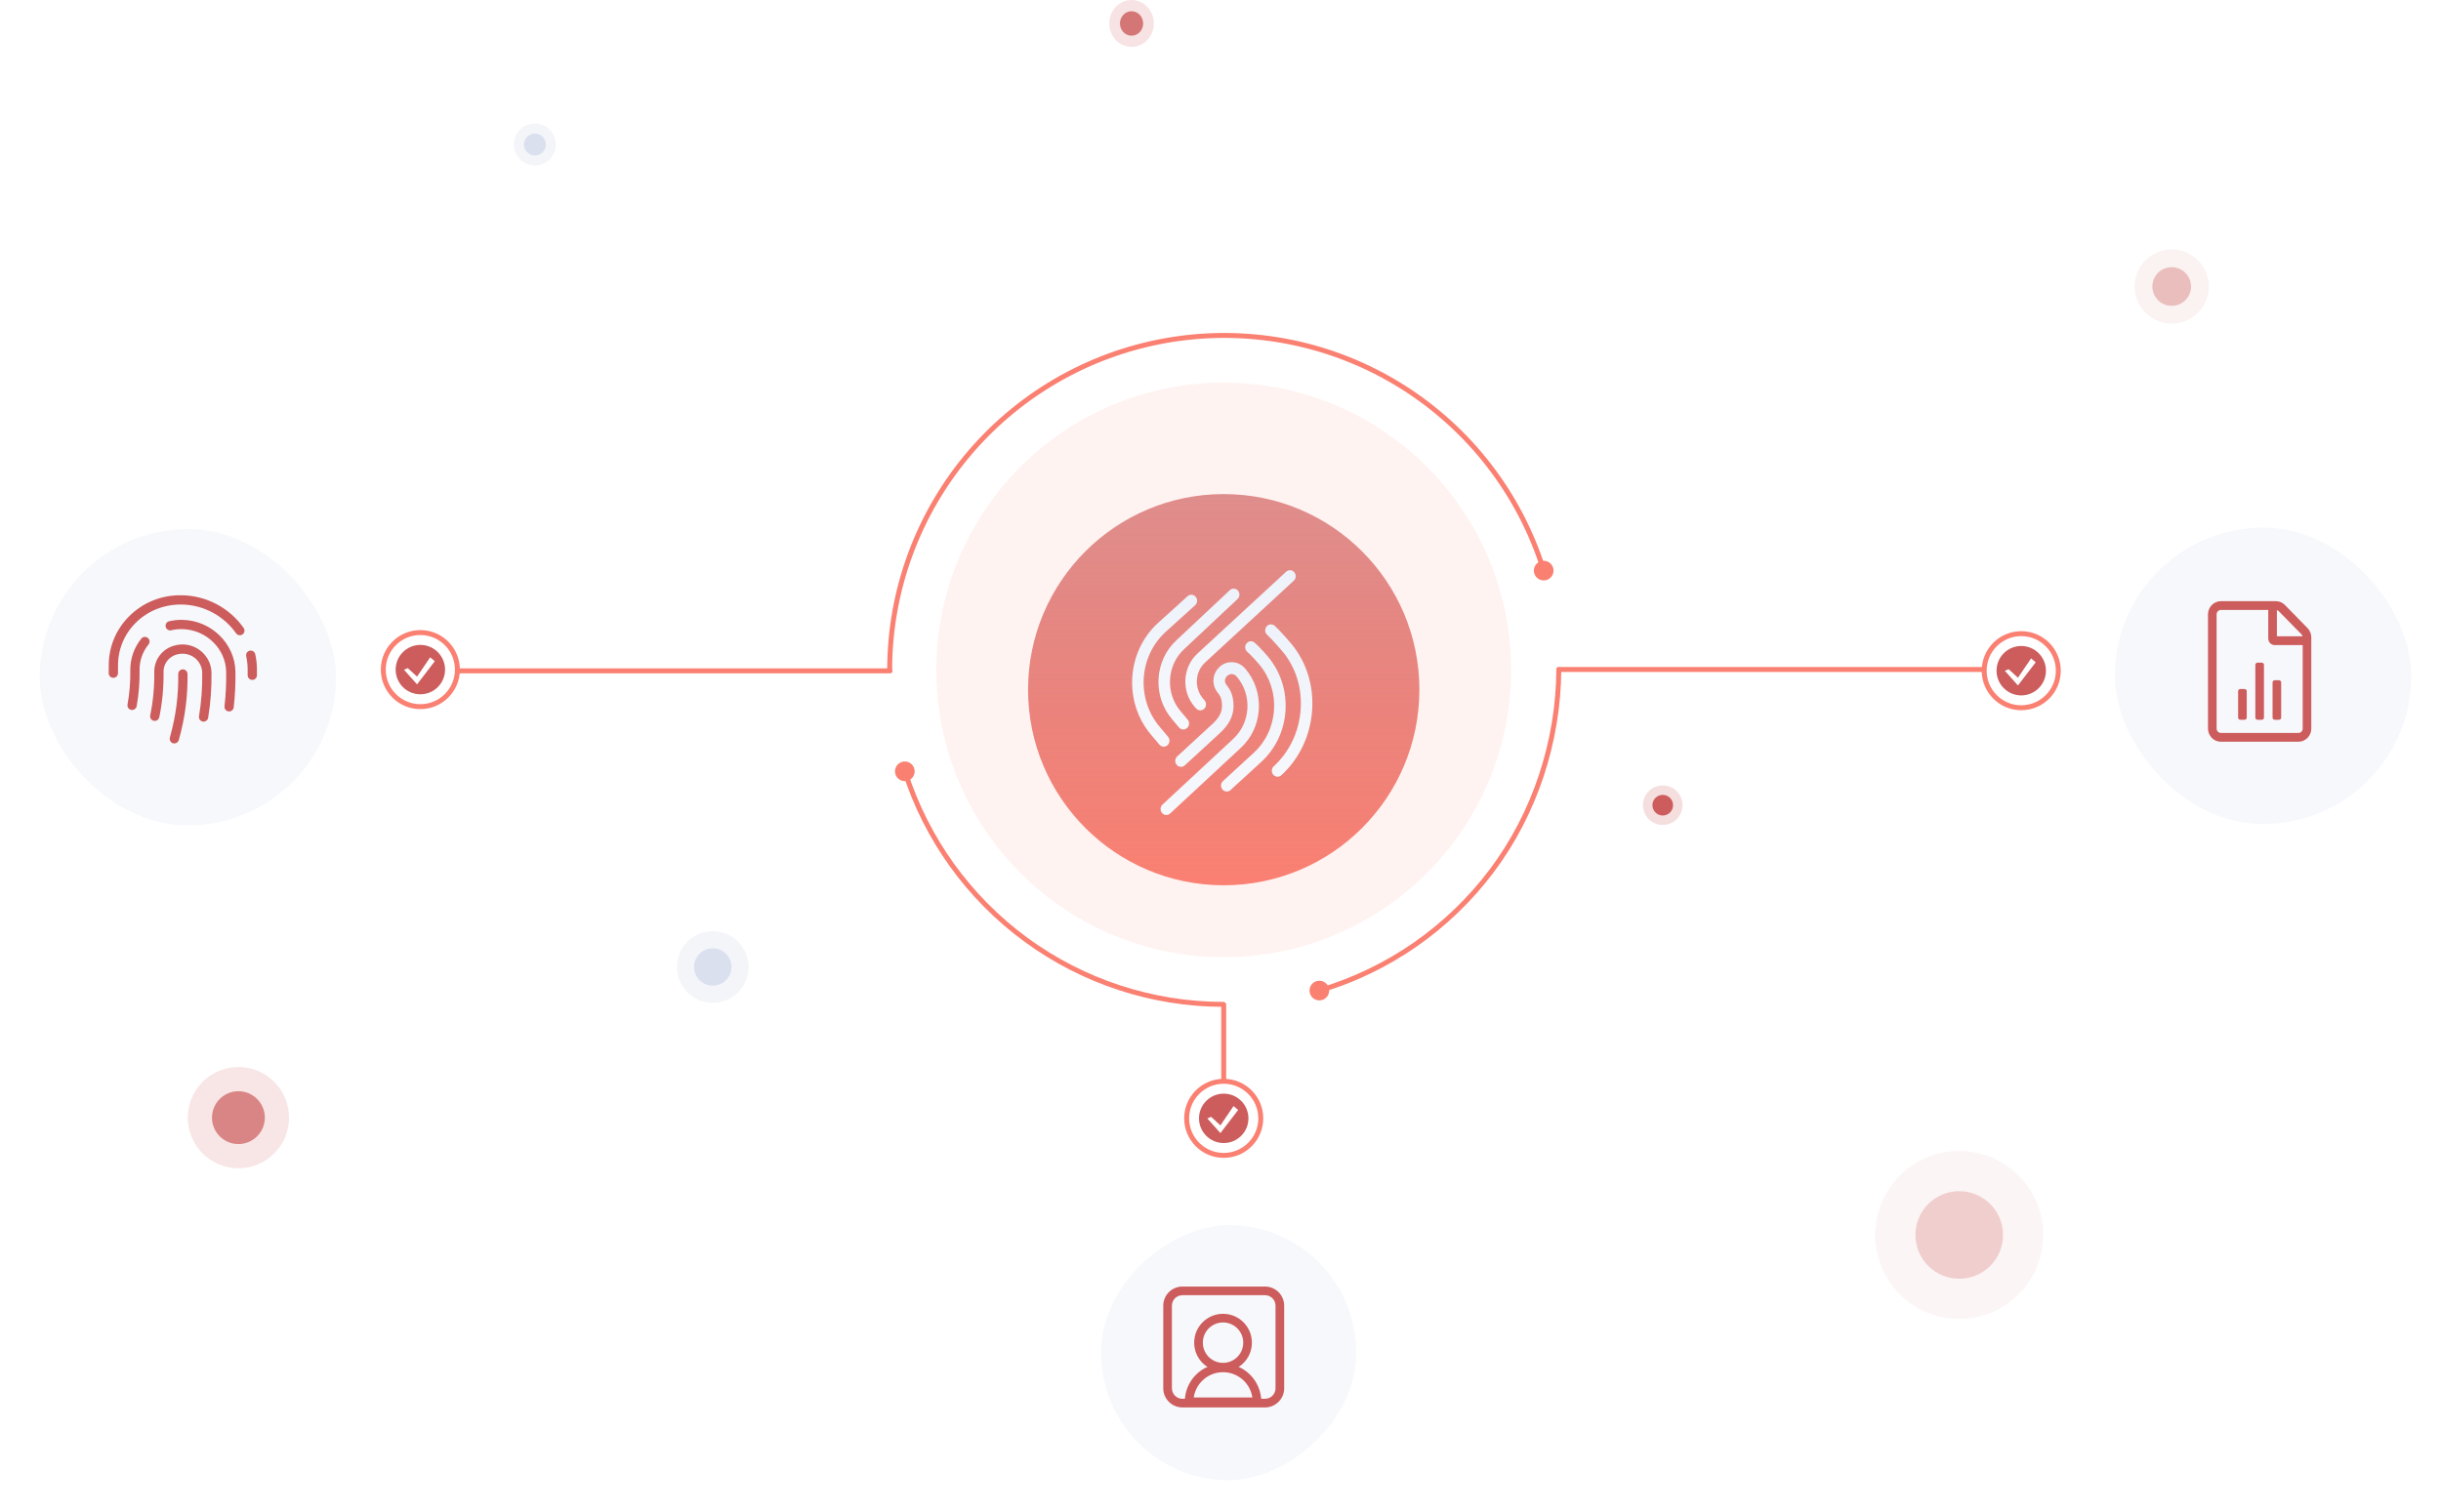 <svg width="988" height="612" viewBox="0 0 988 612" fill="none" xmlns="http://www.w3.org/2000/svg">
<g style="mix-blend-mode:multiply" opacity="0.1">
<circle cx="495.303" cy="271.228" r="116.311" fill="#FA8072"/>
</g>
<g filter="url(#filter0_d)">
<circle cx="495.303" cy="271.23" r="79.195" fill="url(#paint0_linear)"/>
</g>
<g filter="url(#filter1_d)">
<path d="M517.103 305.474C516.456 305.474 515.815 305.195 515.355 304.656C514.505 303.651 514.592 302.126 515.559 301.236C521.903 295.412 525.759 287.318 526.429 278.437C527.099 269.514 524.431 261.026 518.909 254.531C518.868 254.488 514.965 249.906 512.897 248.035C511.924 247.157 511.819 245.632 512.664 244.621C513.508 243.61 514.982 243.501 515.949 244.378C518.25 246.455 522.229 251.122 522.398 251.322C528.76 258.811 531.841 268.57 531.072 278.813C530.309 288.953 525.893 298.209 518.641 304.868C518.204 305.274 517.65 305.474 517.103 305.474Z" fill="url(#paint1_linear)"/>
<path d="M496.539 311.467C495.892 311.467 495.251 311.188 494.791 310.65C493.941 309.645 494.028 308.119 494.995 307.229L507.462 295.787C512.349 291.295 515.262 285.09 515.664 278.31C516.066 271.53 513.91 264.998 509.588 259.918C509.553 259.876 506.762 256.577 504.834 254.906C503.844 254.052 503.71 252.521 504.537 251.498C505.359 250.468 506.832 250.329 507.817 251.189C510.031 253.102 512.961 256.571 513.089 256.722C518.227 262.764 520.796 270.537 520.318 278.613C519.841 286.682 516.369 294.074 510.549 299.426L498.082 310.861C497.64 311.267 497.086 311.467 496.539 311.467Z" fill="url(#paint2_linear)"/>
<path d="M472.071 320.969C471.43 320.969 470.795 320.696 470.335 320.164C469.479 319.165 469.56 317.633 470.522 316.743L499.125 290.167C506.203 283.665 506.885 272.423 500.669 265.056L500.546 264.929C500.511 264.892 500.482 264.856 500.447 264.82C499.987 264.281 499.352 263.96 498.647 263.924C497.942 263.881 497.267 264.123 496.742 264.608C495.566 265.691 495.49 267.205 496.544 268.47C498.991 271.388 499.276 274.681 499.276 276.903C499.276 280.808 497.424 284.476 493.76 287.806L479.557 300.87C478.596 301.754 477.122 301.663 476.266 300.664C475.409 299.665 475.502 298.134 476.464 297.244L490.678 284.168C493.329 281.758 494.61 279.385 494.61 276.903C494.61 275.153 494.418 273.313 493.026 271.654C490.299 268.403 490.567 263.821 493.643 260.987C495.094 259.65 496.964 258.984 498.904 259.099C500.826 259.214 502.585 260.085 503.873 261.563L504.001 261.696C504.036 261.732 504.065 261.768 504.1 261.805C512.063 271.17 511.219 285.518 502.207 293.799L473.615 320.363C473.178 320.763 472.625 320.969 472.071 320.969Z" fill="url(#paint3_linear)"/>
<path d="M471.023 293.304C470.376 293.304 469.73 293.026 469.269 292.481L465.89 288.486C454.717 275.306 455.906 255.062 468.541 243.366L480.676 232.391C481.649 231.513 483.117 231.622 483.961 232.627C484.806 233.638 484.701 235.163 483.734 236.041L471.617 246.999C460.915 256.915 459.902 274.096 469.392 285.283L472.77 289.279C473.621 290.283 473.522 291.815 472.561 292.699C472.118 293.105 471.57 293.304 471.023 293.304Z" fill="url(#paint4_linear)"/>
<path d="M478.946 286.344C478.299 286.344 477.653 286.065 477.192 285.514L474.338 282.124C466.38 272.771 467.231 258.417 476.237 250.142L497.774 229.94C498.729 229.044 500.203 229.123 501.065 230.116C501.928 231.109 501.852 232.64 500.896 233.536L479.342 253.756C472.241 260.282 471.571 271.566 477.839 278.928L480.699 282.33C481.55 283.335 481.451 284.866 480.478 285.744C480.041 286.144 479.493 286.344 478.946 286.344Z" fill="url(#paint5_linear)"/>
<path d="M485.82 278.594C485.19 278.594 484.561 278.328 484.101 277.807L483.46 277.081C478.083 270.767 478.643 261.141 484.684 255.59L520.569 222.475C521.53 221.585 523.004 221.676 523.86 222.681C524.717 223.68 524.629 225.212 523.662 226.102L487.777 259.216C483.664 263 483.28 269.562 486.926 273.842L487.538 274.538C488.406 275.525 488.342 277.057 487.398 277.959C486.95 278.382 486.385 278.594 485.82 278.594Z" fill="url(#paint6_linear)"/>
</g>
<path d="M624.817 230.991C615.19 200.055 594.79 173.596 567.321 156.417C539.852 139.237 507.133 132.476 475.105 137.36C443.076 142.244 413.86 158.45 392.759 183.035C371.659 207.621 360.072 238.957 360.103 271.356" stroke="#FA8072" stroke-width="2" stroke-linecap="round" stroke-linejoin="round"/>
<path d="M534.034 401.048C561.899 392.781 586.365 375.767 603.814 352.522C621.264 329.278 630.771 300.182 630.931 271.117" stroke="#FA8072" stroke-width="2" stroke-linecap="round" stroke-linejoin="round"/>
<path d="M366.231 312.276C374.932 339.628 392.099 363.509 415.255 380.47C438.41 397.432 466.356 406.597 495.06 406.642" stroke="#FA8072" stroke-width="2" stroke-linecap="round" stroke-linejoin="round"/>
<path d="M495.303 406.75L495.303 437.55" stroke="#FA8072" stroke-width="2" stroke-linecap="round"/>
<path d="M630.921 271.051L802.556 271.051" stroke="#FA8072" stroke-width="2" stroke-linecap="round"/>
<path d="M360.265 271.598H185.761" stroke="#FA8072" stroke-width="2" stroke-linecap="round"/>
<ellipse cx="495.303" cy="452.785" rx="15" ry="15" transform="rotate(-90 495.303 452.785)" stroke="#FA8072" stroke-width="2"/>
<circle cx="624.815" cy="231.017" r="3.983" transform="rotate(-13.456 624.815 231.017)" fill="#FA8072"/>
<circle cx="534.004" cy="401.044" r="3.983" transform="rotate(-13.456 534.004 401.044)" fill="#FA8072"/>
<circle cx="366.231" cy="312.287" r="3.983" transform="rotate(-13.456 366.231 312.287)" fill="#FA8072"/>
<ellipse cx="170.138" cy="271.102" rx="15" ry="15" stroke="#FA8072" stroke-width="2"/>
<ellipse cx="818.103" cy="271.547" rx="15" ry="15" transform="rotate(-180 818.103 271.547)" stroke="#FA8072" stroke-width="2"/>
<path d="M818.103 281.547C823.625 281.547 828.103 277.07 828.103 271.547C828.103 266.024 823.625 261.547 818.103 261.547C812.58 261.547 808.103 266.024 808.103 271.547C808.103 277.07 812.58 281.547 818.103 281.547Z" fill="#CD5C5C"/>
<path d="M813.018 270.953L816.768 274.391L822.08 266.578L823.955 268.141L816.768 277.516L811.455 271.578L813.018 270.953Z" fill="white"/>
<path d="M495.303 462.785C500.826 462.785 505.303 458.308 505.303 452.785C505.303 447.262 500.826 442.785 495.303 442.785C489.78 442.785 485.303 447.262 485.303 452.785C485.303 458.308 489.78 462.785 495.303 462.785Z" fill="#CD5C5C"/>
<path d="M490.218 452.191L493.968 455.629L499.28 447.816L501.155 449.379L493.968 458.754L488.655 452.816L490.218 452.191Z" fill="white"/>
<path d="M170.138 281.102C175.661 281.102 180.138 276.624 180.138 271.102C180.138 265.579 175.661 261.102 170.138 261.102C164.615 261.102 160.138 265.579 160.138 271.102C160.138 276.624 164.615 281.102 170.138 281.102Z" fill="#CD5C5C"/>
<path d="M165.053 270.508L168.803 273.945L174.115 266.133L175.99 267.695L168.803 277.07L163.49 271.133L165.053 270.508Z" fill="white"/>
<g filter="url(#filter2_ddi)">
<rect x="14.055" y="212.219" width="119.945" height="119.945" rx="59.972" fill="#F6F8FC"/>
</g>
<path d="M74.001 260.912C70.686 260.96 67.808 262.04 65.637 264.214C63.528 266.323 62.392 269.128 62.44 272.117C62.532 278.003 61.982 283.894 60.8 289.623C60.587 290.638 61.242 291.63 62.254 291.839C63.25 292.034 64.257 291.398 64.47 290.382C65.707 284.385 66.286 278.22 66.191 272.059C66.162 270.094 66.905 268.251 68.29 266.867C70.477 264.68 73.243 264.664 74.003 264.664C78.353 264.728 81.785 268.201 81.851 272.405C81.942 278.308 81.503 284.225 80.548 289.99C80.379 291.012 81.068 291.977 82.09 292.145C82.197 292.164 82.299 292.171 82.402 292.171C83.303 292.171 84.097 291.521 84.247 290.602C85.24 284.616 85.693 278.475 85.602 272.345C85.5 266.134 80.351 261.006 74.001 260.912ZM73.99 271.001C72.954 271.018 72.13 271.869 72.144 272.905C72.276 281.506 71.181 289.896 68.889 298.109L68.746 298.616C68.529 299.393 68.95 301 70.552 301C71.372 301 72.123 300.46 72.358 299.634L72.501 299.121C74.892 290.557 76.035 281.808 75.895 272.847C75.879 271.811 74.931 270.984 73.99 271.001ZM57.203 258.553C54.251 262.184 52.666 266.769 52.739 271.462C52.812 276.098 52.432 280.736 51.616 285.244C51.433 286.264 52.107 287.24 53.128 287.425C53.242 287.445 53.352 287.454 53.465 287.454C54.351 287.454 55.142 286.819 55.307 285.914C56.167 281.165 56.563 276.284 56.489 271.404C56.427 267.536 57.684 263.91 60.112 260.919C60.767 260.116 60.642 258.934 59.841 258.282C59.038 257.631 57.859 257.746 57.203 258.553ZM103.986 270.627C103.957 268.694 103.73 266.757 103.312 264.869C103.089 263.86 102.101 263.228 101.079 263.442C100.069 263.666 99.428 264.666 99.65 265.678C100.012 267.319 100.211 269.005 100.236 270.686C100.25 271.584 100.255 272.48 100.247 273.378C100.24 274.412 101.071 275.259 102.107 275.267H102.121C103.15 275.267 103.989 274.437 103.996 273.407C104.004 272.48 104 271.554 103.986 270.627ZM73.602 241.006C65.403 240.849 57.866 243.916 52.241 249.544C46.818 254.971 43.899 262.183 44.02 269.851C44.034 270.736 44.026 271.62 44.001 272.502C43.971 273.537 44.788 274.401 45.824 274.43H45.876C46.886 274.43 47.721 273.625 47.751 272.608C47.776 271.67 47.783 270.73 47.77 269.792C47.664 263.148 50.194 256.896 54.892 252.195C59.788 247.292 66.482 244.651 73.542 244.756C82.295 244.883 90.519 249.236 95.544 256.395C96.144 257.242 97.316 257.446 98.155 256.853C99.005 256.258 99.21 255.089 98.613 254.242C92.9 246.1 83.551 241.152 73.602 241.006ZM73.752 250.958C71.97 250.929 70.191 251.122 68.456 251.534C67.45 251.772 66.826 252.783 67.065 253.791C67.303 254.796 68.325 255.416 69.321 255.181C70.742 254.846 72.261 254.683 73.694 254.709C83.394 254.851 91.403 262.626 91.549 272.039C91.622 276.686 91.392 281.366 90.868 285.95C90.751 286.978 91.491 287.907 92.52 288.024C92.592 288.033 92.662 288.037 92.735 288.037C93.673 288.037 94.486 287.331 94.595 286.374C95.136 281.631 95.371 276.789 95.298 271.981C95.123 260.562 85.456 251.131 73.752 250.958Z" fill="#CD5C5C"/>
<g filter="url(#filter3_ddi)">
<rect x="974" y="331.621" width="120" height="120" rx="60" transform="rotate(-180 974 331.621)" fill="#F6F8FC"/>
</g>
<path d="M908.502 278.966H906.759C906.28 278.966 905.888 279.366 905.888 279.855L905.888 290.527C905.888 291.016 906.28 291.416 906.759 291.416H908.502C908.981 291.416 909.373 291.016 909.373 290.527L909.373 279.855C909.373 279.366 908.981 278.966 908.502 278.966ZM915.471 268.295L913.729 268.295C913.249 268.295 912.857 268.695 912.857 269.184L912.857 290.527C912.857 291.016 913.249 291.416 913.729 291.416L915.471 291.416C915.95 291.416 916.342 291.016 916.342 290.527L916.342 269.184C916.342 268.695 915.95 268.295 915.471 268.295ZM919.827 276.298L919.827 290.527C919.827 291.016 920.219 291.416 920.698 291.416L922.44 291.416C922.919 291.416 923.311 291.016 923.311 290.527L923.311 276.298C923.311 275.809 922.919 275.409 922.44 275.409L920.698 275.409C920.219 275.409 919.827 275.809 919.827 276.298ZM933.972 254.286L924.838 244.962C923.858 243.961 922.529 243.395 921.147 243.395L898.918 243.395C896.034 243.406 893.692 245.796 893.692 248.74L893.692 294.974C893.692 297.919 896.034 300.309 898.918 300.309L930.281 300.309C933.166 300.309 935.507 297.919 935.507 294.974L935.507 258.064C935.507 256.654 934.952 255.287 933.972 254.286ZM921.572 247.017C921.877 247.095 922.149 247.251 922.378 247.484L931.512 256.808C931.74 257.042 931.893 257.32 931.969 257.631L921.572 257.631L921.572 247.017ZM932.024 294.974C932.024 295.953 931.24 296.753 930.281 296.753L898.918 296.753C897.96 296.753 897.176 295.953 897.176 294.974L897.176 248.74C897.176 247.762 897.96 246.952 898.918 246.952L918.088 246.952L918.088 258.52C918.088 259.999 919.253 261.18 920.701 261.18L932.024 261.18L932.024 294.974Z" fill="#CD5C5C"/>
<g filter="url(#filter4_ddi)">
<rect x="443.646" y="597.305" width="103.313" height="103.313" rx="51.657" transform="rotate(-90 443.646 597.305)" fill="#F6F8FC"/>
</g>
<path fill-rule="evenodd" clip-rule="evenodd" d="M495.031 535.422C490.512 535.422 486.85 539.085 486.85 543.603C486.85 548.121 490.512 551.784 495.031 551.784C499.549 551.784 503.211 548.121 503.211 543.603C503.211 539.085 499.549 535.422 495.031 535.422ZM483.35 543.603C483.35 537.152 488.579 531.922 495.031 531.922C501.482 531.922 506.711 537.152 506.711 543.603C506.711 550.054 501.482 555.284 495.031 555.284C488.579 555.284 483.35 550.054 483.35 543.603Z" fill="#CD5C5C"/>
<path fill-rule="evenodd" clip-rule="evenodd" d="M484.077 556.592C486.982 553.687 490.922 552.055 495.031 552.055C499.139 552.055 503.079 553.687 505.984 556.592C508.889 559.497 510.521 563.437 510.521 567.545V569.295L479.541 569.295L479.541 567.545C479.541 563.437 481.173 559.497 484.077 556.592ZM495.031 555.555C491.851 555.555 488.801 556.818 486.552 559.067C484.72 560.898 483.542 563.262 483.169 565.795L506.892 565.795C506.519 563.262 505.341 560.898 503.509 559.067C501.26 556.818 498.211 555.555 495.031 555.555Z" fill="#CD5C5C"/>
<path fill-rule="evenodd" clip-rule="evenodd" d="M470.834 528.637C470.834 524.357 474.304 520.887 478.584 520.887H512.022C516.302 520.887 519.772 524.357 519.772 528.637V562.075C519.772 566.355 516.302 569.825 512.022 569.825H478.584C474.304 569.825 470.834 566.355 470.834 562.075V528.637ZM478.584 524.387C476.237 524.387 474.334 526.29 474.334 528.637V562.075C474.334 564.422 476.237 566.325 478.584 566.325H512.022C514.369 566.325 516.272 564.422 516.272 562.075V528.637C516.272 526.29 514.369 524.387 512.022 524.387H478.584Z" fill="#CD5C5C"/>

<path d="M673 334C677.418 334 681 330.418 681 326C681 321.582 677.418 318 673 318C668.582 318 665 321.582 665 326C665 330.418 668.582 334 673 334Z" fill="#CD5C5C" fill-opacity="0.2"/>
<path d="M673 330.172C675.305 330.172 677.174 328.303 677.174 325.998C677.174 323.693 675.305 321.824 673 321.824C670.695 321.824 668.826 323.693 668.826 325.998C668.826 328.303 670.695 330.172 673 330.172Z" fill="#CD5C5C"/>
<g opacity="0.75">
<path d="M96.5 473C107.822 473 117 463.822 117 452.5C117 441.178 107.822 432 96.5 432C85.178 432 76 441.178 76 452.5C76 463.822 85.178 473 96.5 473Z" fill="#CD5C5C" fill-opacity="0.2"/>
<path d="M96.5 463.196C102.407 463.196 107.196 458.407 107.196 452.5C107.196 446.593 102.407 441.805 96.5 441.805C90.593 441.805 85.805 446.593 85.805 452.5C85.805 458.407 90.593 463.196 96.5 463.196Z" fill="#CD5C5C"/>
</g>
<g opacity="0.3">
<path d="M793 534C811.778 534 827 518.778 827 500C827 481.222 811.778 466 793 466C774.222 466 759 481.222 759 500C759 518.778 774.222 534 793 534Z" fill="#CD5C5C" fill-opacity="0.2"/>
<path d="M793 517.74C802.797 517.74 810.739 509.798 810.739 500.001C810.739 490.204 802.797 482.262 793 482.262C783.203 482.262 775.261 490.204 775.261 500.001C775.261 509.798 783.203 517.74 793 517.74Z" fill="#CD5C5C"/>
</g>
<g opacity="0.4">
<path d="M879 131C887.284 131 894 124.284 894 116C894 107.716 887.284 101 879 101C870.716 101 864 107.716 864 116C864 124.284 870.716 131 879 131Z" fill="#CD5C5C" fill-opacity="0.2"/>
<path d="M879 123.828C883.322 123.828 886.826 120.324 886.826 116.002C886.826 111.68 883.322 108.176 879 108.176C874.678 108.176 871.174 111.68 871.174 116.002C871.174 120.324 874.678 123.828 879 123.828Z" fill="#CD5C5C"/>
</g>
<g opacity="0.84">
<path d="M458 19C462.971 19 467 14.747 467 9.5C467 4.253 462.971 0 458 0C453.029 0 449 4.253 449 9.5C449 14.747 453.029 19 458 19Z" fill="#CD5C5C" fill-opacity="0.2"/>
<path d="M458 14.456C460.593 14.456 462.696 12.237 462.696 9.499C462.696 6.762 460.593 4.543 458 4.543C455.406 4.543 453.304 6.762 453.304 9.499C453.304 12.237 455.406 14.456 458 14.456Z" fill="#CD5C5C"/>
</g>
<path d="M288.5 406C296.508 406 303 399.508 303 391.5C303 383.492 296.508 377 288.5 377C280.492 377 274 383.492 274 391.5C274 399.508 280.492 406 288.5 406Z" fill="#C3D0E4" fill-opacity="0.2"/>
<path d="M288.5 399.064C292.678 399.064 296.065 395.677 296.065 391.499C296.065 387.321 292.678 383.934 288.5 383.934C284.322 383.934 280.935 387.321 280.935 391.499C280.935 395.677 284.322 399.064 288.5 399.064Z" fill="#DAE0EE"/>
<path d="M216.5 67C221.194 67 225 63.194 225 58.5C225 53.806 221.194 50 216.5 50C211.806 50 208 53.806 208 58.5C208 63.194 211.806 67 216.5 67Z" fill="#C3D0E4" fill-opacity="0.2"/>
<path d="M216.5 62.936C218.949 62.936 220.935 60.95 220.935 58.501C220.935 56.052 218.949 54.066 216.5 54.066C214.051 54.066 212.065 56.052 212.065 58.501C212.065 60.95 214.051 62.936 216.5 62.936Z" fill="#DAE0EE"/>
<defs>
<filter id="filter0_d" x="399.108" y="183.035" width="192.39" height="192.39" filterUnits="userSpaceOnUse" color-interpolation-filters="sRGB">
<feFlood flood-opacity="0" result="BackgroundImageFix"/>
<feColorMatrix in="SourceAlpha" type="matrix" values="0 0 0 0 0 0 0 0 0 0 0 0 0 0 0 0 0 0 127 0"/>
<feOffset dy="8"/>
<feGaussianBlur stdDeviation="8.5"/>
<feColorMatrix type="matrix" values="0 0 0 0 0.265 0 0 0 0 0.361 0 0 0 0 0.529 0 0 0 0.47 0"/>
<feBlend mode="normal" in2="BackgroundImageFix" result="effect1_dropShadow"/>
<feBlend mode="normal" in="SourceGraphic" in2="effect1_dropShadow" result="shape"/>
</filter>
<filter id="filter1_d" x="440.229" y="212.863" width="108.959" height="135.106" filterUnits="userSpaceOnUse" color-interpolation-filters="sRGB">
<feFlood flood-opacity="0" result="BackgroundImageFix"/>
<feColorMatrix in="SourceAlpha" type="matrix" values="0 0 0 0 0 0 0 0 0 0 0 0 0 0 0 0 0 0 127 0"/>
<feOffset dy="9"/>
<feGaussianBlur stdDeviation="9"/>
<feColorMatrix type="matrix" values="0 0 0 0 0.094 0 0 0 0 0.133 0 0 0 0 0.22 0 0 0 1 0"/>
<feBlend mode="normal" in2="BackgroundImageFix" result="effect1_dropShadow"/>
<feBlend mode="normal" in="SourceGraphic" in2="effect1_dropShadow" result="shape"/>
</filter>
<filter id="filter2_ddi" x="0.055" y="198.219" width="147.945" height="147.945" filterUnits="userSpaceOnUse" color-interpolation-filters="sRGB">
<feFlood flood-opacity="0" result="BackgroundImageFix"/>
<feColorMatrix in="SourceAlpha" type="matrix" values="0 0 0 0 0 0 0 0 0 0 0 0 0 0 0 0 0 0 127 0"/>
<feOffset dx="4" dy="4"/>
<feGaussianBlur stdDeviation="5"/>
<feColorMatrix type="matrix" values="0 0 0 0 0.765 0 0 0 0 0.816 0 0 0 0 0.894 0 0 0 1 0"/>
<feBlend mode="normal" in2="BackgroundImageFix" result="effect1_dropShadow"/>
<feColorMatrix in="SourceAlpha" type="matrix" values="0 0 0 0 0 0 0 0 0 0 0 0 0 0 0 0 0 0 127 0"/>
<feOffset dx="-4" dy="-4"/>
<feGaussianBlur stdDeviation="5"/>
<feColorMatrix type="matrix" values="0 0 0 0 1 0 0 0 0 1 0 0 0 0 1 0 0 0 1 0"/>
<feBlend mode="normal" in2="effect1_dropShadow" result="effect2_dropShadow"/>
<feBlend mode="normal" in="SourceGraphic" in2="effect2_dropShadow" result="shape"/>
<feColorMatrix in="SourceAlpha" type="matrix" values="0 0 0 0 0 0 0 0 0 0 0 0 0 0 0 0 0 0 127 0" result="hardAlpha"/>
<feOffset dx="2" dy="2"/>
<feGaussianBlur stdDeviation="5"/>
<feComposite in2="hardAlpha" operator="arithmetic" k2="-1" k3="1"/>
<feColorMatrix type="matrix" values="0 0 0 0 0.851 0 0 0 0 0.882 0 0 0 0 0.937 0 0 0 0.1 0"/>
<feBlend mode="normal" in2="shape" result="effect3_innerShadow"/>
</filter>
<filter id="filter3_ddi" x="840" y="197.621" width="148" height="148" filterUnits="userSpaceOnUse" color-interpolation-filters="sRGB">
<feFlood flood-opacity="0" result="BackgroundImageFix"/>
<feColorMatrix in="SourceAlpha" type="matrix" values="0 0 0 0 0 0 0 0 0 0 0 0 0 0 0 0 0 0 127 0"/>
<feOffset dx="4" dy="4"/>
<feGaussianBlur stdDeviation="5"/>
<feColorMatrix type="matrix" values="0 0 0 0 0.765 0 0 0 0 0.816 0 0 0 0 0.894 0 0 0 1 0"/>
<feBlend mode="normal" in2="BackgroundImageFix" result="effect1_dropShadow"/>
<feColorMatrix in="SourceAlpha" type="matrix" values="0 0 0 0 0 0 0 0 0 0 0 0 0 0 0 0 0 0 127 0"/>
<feOffset dx="-4" dy="-4"/>
<feGaussianBlur stdDeviation="5"/>
<feColorMatrix type="matrix" values="0 0 0 0 1 0 0 0 0 1 0 0 0 0 1 0 0 0 1 0"/>
<feBlend mode="normal" in2="effect1_dropShadow" result="effect2_dropShadow"/>
<feBlend mode="normal" in="SourceGraphic" in2="effect2_dropShadow" result="shape"/>
<feColorMatrix in="SourceAlpha" type="matrix" values="0 0 0 0 0 0 0 0 0 0 0 0 0 0 0 0 0 0 127 0" result="hardAlpha"/>
<feOffset dx="2" dy="2"/>
<feGaussianBlur stdDeviation="5"/>
<feComposite in2="hardAlpha" operator="arithmetic" k2="-1" k3="1"/>
<feColorMatrix type="matrix" values="0 0 0 0 0.851 0 0 0 0 0.882 0 0 0 0 0.937 0 0 0 0.1 0"/>
<feBlend mode="normal" in2="shape" result="effect3_innerShadow"/>
</filter>
<filter id="filter4_ddi" x="429.646" y="479.992" width="131.313" height="131.313" filterUnits="userSpaceOnUse" color-interpolation-filters="sRGB">
<feFlood flood-opacity="0" result="BackgroundImageFix"/>
<feColorMatrix in="SourceAlpha" type="matrix" values="0 0 0 0 0 0 0 0 0 0 0 0 0 0 0 0 0 0 127 0"/>
<feOffset dx="4" dy="4"/>
<feGaussianBlur stdDeviation="5"/>
<feColorMatrix type="matrix" values="0 0 0 0 0.765 0 0 0 0 0.816 0 0 0 0 0.894 0 0 0 1 0"/>
<feBlend mode="normal" in2="BackgroundImageFix" result="effect1_dropShadow"/>
<feColorMatrix in="SourceAlpha" type="matrix" values="0 0 0 0 0 0 0 0 0 0 0 0 0 0 0 0 0 0 127 0"/>
<feOffset dx="-4" dy="-4"/>
<feGaussianBlur stdDeviation="5"/>
<feColorMatrix type="matrix" values="0 0 0 0 1 0 0 0 0 1 0 0 0 0 1 0 0 0 1 0"/>
<feBlend mode="normal" in2="effect1_dropShadow" result="effect2_dropShadow"/>
<feBlend mode="normal" in="SourceGraphic" in2="effect2_dropShadow" result="shape"/>
<feColorMatrix in="SourceAlpha" type="matrix" values="0 0 0 0 0 0 0 0 0 0 0 0 0 0 0 0 0 0 127 0" result="hardAlpha"/>
<feOffset dx="2" dy="2"/>
<feGaussianBlur stdDeviation="5"/>
<feComposite in2="hardAlpha" operator="arithmetic" k2="-1" k3="1"/>
<feColorMatrix type="matrix" values="0 0 0 0 0.851 0 0 0 0 0.882 0 0 0 0 0.937 0 0 0 0.1 0"/>
<feBlend mode="normal" in2="shape" result="effect3_innerShadow"/>
</filter>
<linearGradient id="paint0_linear" x1="495.303" y1="114.254" x2="495.303" y2="350.425" gradientUnits="userSpaceOnUse">
<stop stop-color="#CD5C5C" stop-opacity="0"/>
<stop offset="0.277" stop-color="#CD5C5C" stop-opacity="0.66"/>
<stop offset="1" stop-color="#FA8072"/>
</linearGradient>
<linearGradient id="paint1_linear" x1="521.64" y1="243.785" x2="521.64" y2="305.474" gradientUnits="userSpaceOnUse">
<stop stop-color="#EEF2FA"/>
<stop offset="1" stop-color="#F6F8FC"/>
</linearGradient>
<linearGradient id="paint2_linear" x1="507.291" y1="250.625" x2="507.291" y2="311.467" gradientUnits="userSpaceOnUse">
<stop stop-color="#EEF2FA"/>
<stop offset="1" stop-color="#F6F8FC"/>
</linearGradient>
<linearGradient id="paint3_linear" x1="489.652" y1="259.086" x2="489.652" y2="320.969" gradientUnits="userSpaceOnUse">
<stop stop-color="#EEF2FA"/>
<stop offset="1" stop-color="#F6F8FC"/>
</linearGradient>
<linearGradient id="paint4_linear" x1="471.381" y1="231.797" x2="471.381" y2="293.304" gradientUnits="userSpaceOnUse">
<stop stop-color="#EEF2FA"/>
<stop offset="1" stop-color="#F6F8FC"/>
</linearGradient>
<linearGradient id="paint5_linear" x1="485.275" y1="229.316" x2="485.275" y2="286.344" gradientUnits="userSpaceOnUse">
<stop stop-color="#EEF2FA"/>
<stop offset="1" stop-color="#F6F8FC"/>
</linearGradient>
<linearGradient id="paint6_linear" x1="502.107" y1="221.863" x2="502.107" y2="278.594" gradientUnits="userSpaceOnUse">
<stop stop-color="#EEF2FA"/>
<stop offset="1" stop-color="#F6F8FC"/>
</linearGradient>
</defs>
</svg>
